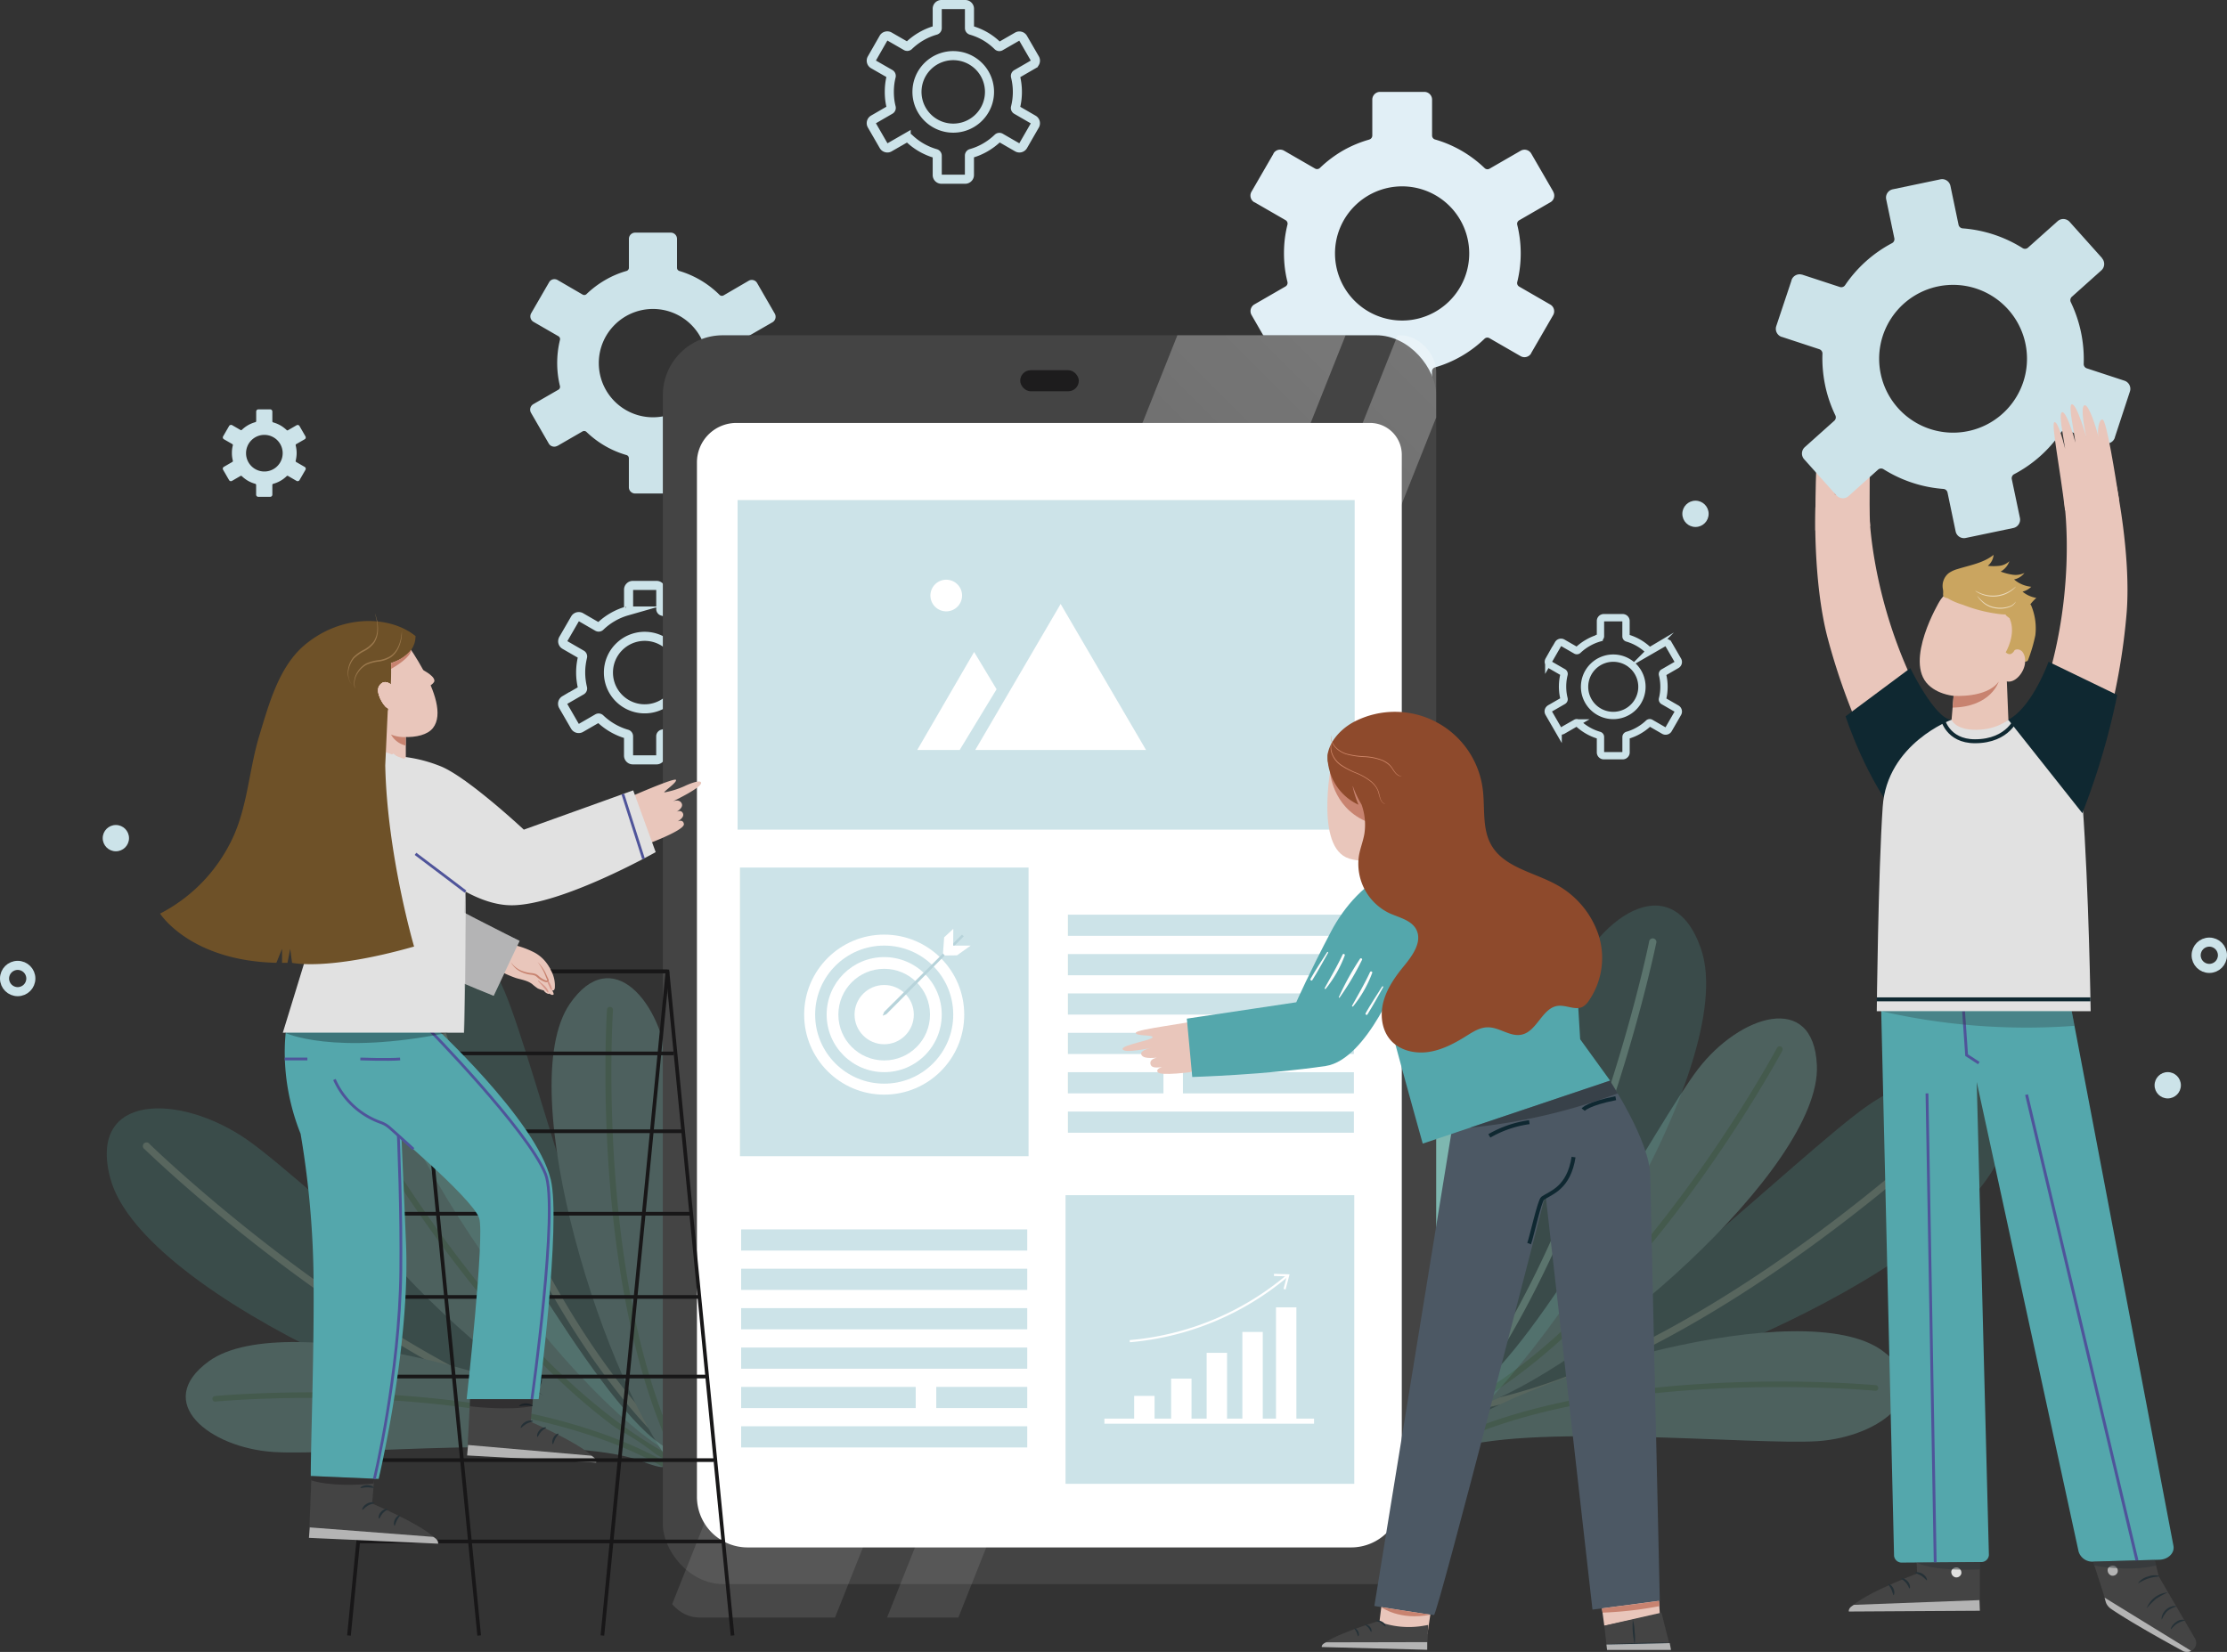<svg xmlns="http://www.w3.org/2000/svg" xmlns:xlink="http://www.w3.org/1999/xlink" viewBox="0 0 607.96 451.09"><rect x="0" y="0" width="607.96" height="451.09" fill="#333333" stroke="none"/><defs><style>.cls-1,.cls-12,.cls-17,.cls-18,.cls-22,.cls-28,.cls-52,.cls-53,.cls-56,.cls-57,.cls-59,.cls-60,.cls-64,.cls-65,.cls-66{fill:none;}.cls-2,.cls-8,.cls-9{opacity:0.34;}.cls-3,.cls-8{fill:#497b76;}.cls-10,.cls-11,.cls-12,.cls-17,.cls-3,.cls-4,.cls-5,.cls-6,.cls-64,.cls-70,.cls-71,.cls-74,.cls-75,.cls-76,.cls-77,.cls-78,.cls-8,.cls-9{fill-rule:evenodd;}.cls-4,.cls-9{fill:#9dc5b0;}.cls-5{fill:#7eb7b0;}.cls-6{fill:#65a27e;}.cls-7{opacity:0.35;}.cls-10{fill:#e1eff6;}.cls-11,.cls-19{fill:#cce3e9;}.cls-12,.cls-18,.cls-64{stroke:#cce3e9;}.cls-12,.cls-17,.cls-18,.cls-22,.cls-28,.cls-52,.cls-53,.cls-56,.cls-57,.cls-59,.cls-60,.cls-64,.cls-66{stroke-miterlimit:10;}.cls-12,.cls-18{stroke-width:2.48px;}.cls-13{fill:#253137;}.cls-14{fill:#444;}.cls-15,.cls-76{opacity:0.6;}.cls-16{fill:#fff;}.cls-17,.cls-57,.cls-66{stroke:#0f2831;}.cls-17,.cls-22,.cls-57{stroke-width:1.08px;}.cls-20{fill:#e9c6b9;}.cls-21{fill:#e9c6bb;}.cls-22{stroke:#dca190;}.cls-23{fill:#d1917c;}.cls-24{clip-path:url(#clip-path);}.cls-25{fill:url(#linear-gradient);}.cls-26{fill:url(#linear-gradient-2);}.cls-27{fill:#1d1c1d;}.cls-28{stroke:#181718;}.cls-29{fill:#e0e0df;}.cls-30{fill:#54a7ac;}.cls-31{fill:#4c5864;}.cls-32{fill:url(#Degradado_sin_nombre_16);}.cls-33{fill:url(#Degradado_sin_nombre_16-2);}.cls-34{fill:url(#Degradado_sin_nombre_16-3);}.cls-35{fill:url(#Degradado_sin_nombre_16-4);}.cls-36{fill:url(#Degradado_sin_nombre_16-5);}.cls-37{fill:url(#Degradado_sin_nombre_16-6);}.cls-38{fill:url(#Degradado_sin_nombre_16-7);}.cls-39{fill:url(#Degradado_sin_nombre_16-8);}.cls-40{fill:url(#Degradado_sin_nombre_16-9);}.cls-41{fill:url(#Degradado_sin_nombre_16-10);}.cls-42{fill:url(#Degradado_sin_nombre_16-11);}.cls-43{fill:url(#Degradado_sin_nombre_16-12);}.cls-44{fill:url(#Degradado_sin_nombre_16-13);}.cls-45{fill:url(#Degradado_sin_nombre_16-14);}.cls-46{fill:url(#Degradado_sin_nombre_16-15);}.cls-47{fill:url(#Degradado_sin_nombre_16-16);}.cls-48{fill:url(#Degradado_sin_nombre_16-17);}.cls-49{fill:url(#Degradado_sin_nombre_16-18);}.cls-50{fill:url(#Degradado_sin_nombre_16-19);}.cls-51{fill:url(#Degradado_sin_nombre_22);}.cls-52,.cls-53{stroke:#fff;}.cls-52{stroke-width:1.39px;}.cls-53{stroke-width:0.59px;}.cls-54{fill:#d6978a;}.cls-55{fill:#e1e1e1;}.cls-56,.cls-59,.cls-60{stroke:#4f549a;}.cls-56{stroke-width:0.75px;}.cls-58,.cls-70{fill:#c88370;}.cls-59{stroke-width:0.8px;}.cls-60{stroke-width:0.77px;}.cls-61{fill:#0f2831;}.cls-62{fill:#6e5128;}.cls-63{fill:#9c794d;}.cls-64{stroke-width:2px;}.cls-65{stroke:#c88370;stroke-linejoin:round;stroke-width:0.73px;}.cls-67{fill:#fcfcfc;}.cls-68{fill:#8e4a2c;}.cls-69{fill:#cf8769;}.cls-71,.cls-73{fill:#caa560;}.cls-72{fill:#ebdabb;}.cls-74,.cls-75{fill:#040006;}.cls-74,.cls-77{opacity:0.3;}.cls-75{opacity:0.2;}.cls-76,.cls-77,.cls-78{fill:#2c3337;}.cls-78{opacity:0.5;}</style><clipPath id="clip-path"><rect class="cls-1" x="180.95" y="91.55" width="211.12" height="350.13" rx="9.83" ry="9.83"/></clipPath><linearGradient id="linear-gradient" x1="130.28" y1="402.26" x2="430.69" y2="101.86" gradientUnits="userSpaceOnUse"><stop offset="0.27" stop-color="#fff" stop-opacity="0.1"/><stop offset="1" stop-color="#fff" stop-opacity="0.3"/></linearGradient><linearGradient id="linear-gradient-2" x1="183.79" y1="395.65" x2="470.97" y2="108.47" xlink:href="#linear-gradient"/><linearGradient id="Degradado_sin_nombre_16" x1="201.36" y1="181.55" x2="369.82" y2="181.55" gradientUnits="userSpaceOnUse"><stop offset="0" stop-color="#dfece6"/><stop offset="0" stop-color="#dae9e5" stop-opacity="0.97"/><stop offset="0" stop-color="#d0e5e4" stop-opacity="0.91"/><stop offset="0" stop-color="#c8e1e3" stop-opacity="0.86"/><stop offset="0" stop-color="#c3dee2" stop-opacity="0.82"/><stop offset="0" stop-color="#c0dce2" stop-opacity="0.81"/><stop offset="0" stop-color="#bfdce2" stop-opacity="0.8"/></linearGradient><linearGradient id="Degradado_sin_nombre_16-2" x1="201.97" y1="276.31" x2="280.79" y2="276.31" xlink:href="#Degradado_sin_nombre_16"/><linearGradient id="Degradado_sin_nombre_16-3" x1="290.89" y1="365.77" x2="369.71" y2="365.77" xlink:href="#Degradado_sin_nombre_16"/><linearGradient id="Degradado_sin_nombre_16-4" x1="291.5" y1="252.66" x2="369.61" y2="252.66" gradientTransform="translate(661.11 505.32) rotate(-180)" xlink:href="#Degradado_sin_nombre_16"/><linearGradient id="Degradado_sin_nombre_16-5" x1="291.5" y1="263.41" x2="369.61" y2="263.41" gradientTransform="translate(661.11 526.83) rotate(-180)" xlink:href="#Degradado_sin_nombre_16"/><linearGradient id="Degradado_sin_nombre_16-6" x1="291.5" y1="274.17" x2="369.61" y2="274.17" gradientTransform="translate(661.11 548.33) rotate(-180)" xlink:href="#Degradado_sin_nombre_16"/><linearGradient id="Degradado_sin_nombre_16-7" x1="291.5" y1="284.92" x2="369.61" y2="284.92" gradientTransform="translate(661.11 569.84) rotate(-180)" xlink:href="#Degradado_sin_nombre_16"/><linearGradient id="Degradado_sin_nombre_16-8" x1="291.5" y1="306.43" x2="369.61" y2="306.43" gradientTransform="translate(661.11 612.85) rotate(-180)" xlink:href="#Degradado_sin_nombre_16"/><linearGradient id="Degradado_sin_nombre_16-9" x1="322.93" y1="295.67" x2="369.61" y2="295.67" gradientTransform="translate(692.54 591.35) rotate(-180)" xlink:href="#Degradado_sin_nombre_16"/><linearGradient id="Degradado_sin_nombre_16-10" x1="291.5" y1="295.67" x2="317.63" y2="295.67" xlink:href="#Degradado_sin_nombre_16"/><linearGradient id="Degradado_sin_nombre_16-11" x1="202.33" y1="338.59" x2="280.43" y2="338.59" gradientTransform="translate(482.76 677.19) rotate(-180)" xlink:href="#Degradado_sin_nombre_16"/><linearGradient id="Degradado_sin_nombre_16-12" x1="202.33" y1="349.35" x2="280.43" y2="349.35" gradientTransform="translate(482.76 698.69) rotate(-180)" xlink:href="#Degradado_sin_nombre_16"/><linearGradient id="Degradado_sin_nombre_16-13" x1="202.33" y1="360.1" x2="280.43" y2="360.1" gradientTransform="translate(482.76 720.2) rotate(-180)" xlink:href="#Degradado_sin_nombre_16"/><linearGradient id="Degradado_sin_nombre_16-14" x1="202.33" y1="370.85" x2="280.43" y2="370.85" gradientTransform="translate(482.76 741.71) rotate(-180)" xlink:href="#Degradado_sin_nombre_16"/><linearGradient id="Degradado_sin_nombre_16-15" x1="202.33" y1="392.36" x2="280.43" y2="392.36" gradientTransform="translate(482.76 784.72) rotate(-180)" xlink:href="#Degradado_sin_nombre_16"/><linearGradient id="Degradado_sin_nombre_16-16" x1="255.61" y1="381.61" x2="280.43" y2="381.61" gradientTransform="translate(536.04 763.21) rotate(-180)" xlink:href="#Degradado_sin_nombre_16"/><linearGradient id="Degradado_sin_nombre_16-17" x1="202.33" y1="381.61" x2="249.98" y2="381.61" xlink:href="#Degradado_sin_nombre_16"/><linearGradient id="Degradado_sin_nombre_16-18" x1="222.53" y1="277.06" x2="260.23" y2="277.06" xlink:href="#Degradado_sin_nombre_16"/><linearGradient id="Degradado_sin_nombre_16-19" x1="228.87" y1="277.06" x2="253.9" y2="277.06" xlink:href="#Degradado_sin_nombre_16"/><linearGradient id="Degradado_sin_nombre_22" x1="240.96" y1="266.28" x2="263.11" y2="266.28" gradientUnits="userSpaceOnUse"><stop offset="0" stop-color="#dfece6"/><stop offset="0" stop-color="#dceae5"/><stop offset="0" stop-color="#cbe0e0"/><stop offset="0" stop-color="#c0d8dd"/><stop offset="0" stop-color="#b9d4db"/><stop offset="0" stop-color="#b7d3da"/></linearGradient></defs><title>Recurso 7</title><g id="Capa_2" data-name="Capa 2"><g id="Capa_13" data-name="Capa 13"><g class="cls-2"><path class="cls-3" d="M100.36,259.81c7-23.36,28.58-9.7,37.33,10.77s27.77,99.84,45.73,120.8c7,8.13,4.74,8.72-1.77,4.66C149.18,375.81,90.67,292,100.36,259.81Z"/><path class="cls-4" d="M187.67,397.66c.2,1.06-.8,1.08-2.66.24-48.8-44-72.41-139.68-72.49-140a1,1,0,0,1,1.91-.48C114.51,257.74,138.44,354.71,187.67,397.66Z"/><path class="cls-5" d="M155.53,274.15c11.51-16.83,25.22-.51,27,18s-3.11,86.54,5.9,107.78c3.49,8.23,1.57,8.14-2.59,3.26C165.11,378.88,139.69,297.31,155.53,274.15Z"/><path class="cls-6" d="M190.25,406c-.12.9-.92.66-2.19-.48C160.32,358.14,165.69,276,165.7,275.71a.82.82,0,0,1,1.64.1C167.33,276.07,161.88,359.36,190.25,406Z"/></g><g class="cls-7"><path class="cls-3" d="M30.14,321.84c-6.36-23.55,19.14-23.33,37.39-10.57s76.31,70.1,102.64,78.42c10.2,3.22,8.63,4.9,1,4.89C132.87,394.56,38.9,354.26,30.14,321.84Z"/><path class="cls-4" d="M177.09,392.77c.73.81-.11,1.35-2.13,1.62C110.27,382.79,39.69,314,39.47,313.8a1,1,0,1,1,1.36-1.41C41.06,312.61,112.6,382.32,177.09,392.77Z"/><path class="cls-5" d="M85.83,304.87c.88-20.36,21.14-13.75,32.45,1s43.07,75.12,61.94,88.4c7.31,5.14,5.63,6.08-.48,4.14C149.28,388.75,84.61,332.91,85.83,304.87Z"/><path class="cls-6" d="M185,398.5c.38.83-.43,1.05-2.11.75-48.59-25.58-87.43-98.19-87.55-98.42a.82.82,0,1,1,1.44-.78C96.86,300.28,136.23,373.88,185,398.5Z"/><path class="cls-5" d="M57,371.73c-15.41,11.2.2,23.57,17.55,24.75s80.76-5.23,100.84,2.62c7.79,3,7.65,1.24,3-2.51C155.05,377.86,78.16,356.31,57,371.73Z"/><path class="cls-6" d="M181.06,400.61c.84-.13.59-.87-.51-2-45-24.65-121.63-17.43-121.87-17.4a.76.76,0,1,0,.14,1.52C59.06,382.69,136.72,375.37,181.06,400.61Z"/></g><path class="cls-8" d="M464.34,259c-8-23-28.95-8.52-36.85,12.29S403.84,372.21,386.75,393.9c-6.62,8.41-4.37,8.91,2,4.59C420.33,376.94,475.34,290.76,464.34,259Z"/><path class="cls-9" d="M382.76,400.34c-.14,1.08.85,1.05,2.68.14,46.95-46,66.61-142.54,66.67-142.85a1,1,0,1,0-1.92-.4C450.12,257.54,430.2,355.41,382.76,400.34Z"/><path class="cls-5" d="M417.48,278.42c-11-17.19-25.19-1.32-27.57,17.13s.35,86.6-9.34,107.54c-3.75,8.12-1.82,8.09,2.49,3.35C404.57,382.79,432.57,302.07,417.48,278.42Z"/><path class="cls-6" d="M374.32,426.1c.09.9.89.69,2.2-.41,29.24-46.48,26.49-128.78,26.48-129a.82.82,0,1,0-1.64.05C401.37,297,404.16,380.38,374.32,426.1Z"/><g class="cls-7"><path class="cls-3" d="M547.11,312.53C553.48,289,528,289.19,509.73,302s-76.32,70.11-102.64,78.42c-10.21,3.22-8.63,4.9-1,4.9C444.39,385.24,538.35,344.94,547.11,312.53Z"/><path class="cls-4" d="M400.16,383.45c-.72.81.11,1.35,2.14,1.62,64.68-11.6,135.26-80.36,135.49-80.58a1,1,0,0,0-1.37-1.42C536.2,303.29,464.65,373,400.16,383.45Z"/><path class="cls-5" d="M496,290.93c-.88-20.37-21.14-13.75-32.44,1s-43.08,75.13-61.94,88.4c-7.32,5.15-5.64,6.09.47,4.14C432.6,374.8,497.26,319,496,290.93Z"/><path class="cls-6" d="M396.92,384.56c-.38.82.43,1,2.11.74,48.59-25.58,87.43-98.19,87.55-98.42a.82.82,0,0,0-1.44-.78C485,286.33,445.65,359.93,396.92,384.56Z"/><path class="cls-5" d="M513.8,368.78c15.41,11.2-.2,23.56-17.55,24.75s-80.76-5.23-100.84,2.62c-7.79,3-7.65,1.24-3-2.51C415.7,374.91,492.59,353.36,513.8,368.78Z"/><path class="cls-6" d="M389.69,397.66c-.84-.13-.6-.87.5-2,45-24.65,121.63-17.43,121.88-17.41a.79.79,0,0,1,.7.84.77.77,0,0,1-.84.69C511.69,379.74,434,372.42,389.69,397.66Z"/></g><path class="cls-10" d="M369.81,56.26a18.32,18.32,0,1,1-5.36,12.95,18.26,18.26,0,0,1,5.36-12.95Zm4-18.15a32.18,32.18,0,0,0-7.18,3,32.85,32.85,0,0,0-6.3,4.75,1.12,1.12,0,0,1-1.34.16l-8.51-4.91,0,0a2.16,2.16,0,0,0-1.55-.18,2.11,2.11,0,0,0-1.29,1l0,.06-6,10.37a2.1,2.1,0,0,0-.2,1.6,2.07,2.07,0,0,0,1,1.28l.06,0,8.44,4.87a1.11,1.11,0,0,1,.53,1.24h0a32.63,32.63,0,0,0-.72,3.87,33.95,33.95,0,0,0,0,7.89,32.63,32.63,0,0,0,.72,3.87,1.14,1.14,0,0,1-.6,1.28l-8.44,4.87h0a2.13,2.13,0,0,0-.77,2.88l6,10.43h0a2.11,2.11,0,0,0,1.29,1,2.08,2.08,0,0,0,1.59-.21l.07,0L359,92.34a1.13,1.13,0,0,1,1.33.16,32.85,32.85,0,0,0,6.3,4.75,32,32,0,0,0,7.23,3.07,1.12,1.12,0,0,1,.81,1.08v9.82a2.12,2.12,0,0,0,2.11,2.1h12.05a2.06,2.06,0,0,0,1.48-.62,2.09,2.09,0,0,0,.62-1.48V101.4a1.12,1.12,0,0,1,.87-1.09,32.4,32.4,0,0,0,13.47-7.81,1.12,1.12,0,0,1,1.4-.12l8.45,4.87a2.11,2.11,0,0,0,2.88-.77l0-.06,6-10.37h0a2.11,2.11,0,0,0-.77-2.88l-8.5-4.91a1.12,1.12,0,0,1-.53-1.24h0a32.61,32.61,0,0,0,.71-3.87,32.54,32.54,0,0,0,0-7.89,32.61,32.61,0,0,0-.71-3.87,1.11,1.11,0,0,1,.59-1.27l8.44-4.88a2.06,2.06,0,0,0,1-1.28,2.1,2.1,0,0,0-.21-1.6l0-.06-6-10.37h0a2.11,2.11,0,0,0-2.88-.77h0l-8.51,4.91a1.12,1.12,0,0,1-1.36-.19,33,33,0,0,0-6.28-4.72,32.35,32.35,0,0,0-7.22-3.07,1.12,1.12,0,0,1-.82-1.08V27.2a2.12,2.12,0,0,0-2.1-2.11H376.74a2.12,2.12,0,0,0-2.11,2.11V37A1.14,1.14,0,0,1,373.77,38.11Z"/><path class="cls-11" d="M167.8,88.7a14.79,14.79,0,1,1-4.33,10.46A14.72,14.72,0,0,1,167.8,88.7ZM171,74a25.44,25.44,0,0,0-5.79,2.47,26.51,26.51,0,0,0-5.09,3.83.89.89,0,0,1-1.08.13l-6.88-4,0,0a1.74,1.74,0,0,0-1.26-.14,1.65,1.65,0,0,0-1,.79l0,0L145,85.55a1.73,1.73,0,0,0,.63,2.33l0,0,6.81,3.93a.91.91,0,0,1,.43,1h0a26.59,26.59,0,0,0-.57,3.13,26.79,26.79,0,0,0,0,6.37,26.59,26.59,0,0,0,.57,3.13.9.9,0,0,1-.48,1l-6.81,3.93h0a1.73,1.73,0,0,0-.63,2.33l4.87,8.43h0a1.72,1.72,0,0,0,2.32.62l.06,0,6.82-3.94a.92.92,0,0,1,1.08.13,26.56,26.56,0,0,0,5.09,3.84,26.23,26.23,0,0,0,5.83,2.48.9.9,0,0,1,.66.87v7.93a1.71,1.71,0,0,0,1.7,1.7h9.73a1.68,1.68,0,0,0,1.2-.5,1.7,1.7,0,0,0,.5-1.2v-7.93a.92.92,0,0,1,.7-.89,26.14,26.14,0,0,0,5.8-2.46A26.49,26.49,0,0,0,196.4,118a.91.91,0,0,1,1.13-.1l6.83,3.94a1.72,1.72,0,0,0,2.32-.62l0,0,4.84-8.38h0a1.68,1.68,0,0,0,.16-1.29,1.72,1.72,0,0,0-.78-1l-6.87-4a.91.91,0,0,1-.43-1h0a26.6,26.6,0,0,0,.58-3.13,26.79,26.79,0,0,0,0-6.37,26.6,26.6,0,0,0-.58-3.13.92.92,0,0,1,.48-1l6.82-3.93a1.74,1.74,0,0,0,.62-2.33l0,0-4.83-8.37h0a1.65,1.65,0,0,0-1-.79,1.68,1.68,0,0,0-1.29.16h0l-6.87,4a.92.92,0,0,1-1.11-.15A26.07,26.07,0,0,0,185.48,74a.92.92,0,0,1-.66-.88V65.23a1.71,1.71,0,0,0-.5-1.21,1.73,1.73,0,0,0-1.2-.5h-9.73a1.75,1.75,0,0,0-1.2.5,1.71,1.71,0,0,0-.5,1.21v7.92A.92.92,0,0,1,171,74Z"/><path class="cls-12" d="M169,176.66a9.9,9.9,0,1,1-2.9,7,9.86,9.86,0,0,1,2.9-7Zm2.14-9.81a17.16,17.16,0,0,0-3.88,1.65,17.53,17.53,0,0,0-3.41,2.57.61.61,0,0,1-.72.09l-4.6-2.66,0,0a1.17,1.17,0,0,0-.84-.09,1.13,1.13,0,0,0-.69.53l0,0-3.24,5.6a1.21,1.21,0,0,0-.11.87,1.14,1.14,0,0,0,.53.69l0,0,4.57,2.64a.59.59,0,0,1,.28.67h0a20.27,20.27,0,0,0-.38,2.09,16.69,16.69,0,0,0-.13,2.13,16.47,16.47,0,0,0,.13,2.13,20,20,0,0,0,.38,2.1.61.61,0,0,1-.32.69l-4.56,2.63h0a1.17,1.17,0,0,0-.53.69,1.2,1.2,0,0,0,.11.87l3.26,5.64h0a1.16,1.16,0,0,0,1.56.41h0l4.57-2.64a.6.6,0,0,1,.72.09,17.64,17.64,0,0,0,7.31,4.22.61.61,0,0,1,.44.59v5.3a1.16,1.16,0,0,0,1.14,1.14h6.51a1.14,1.14,0,0,0,1.14-1.14v-5.3a.62.62,0,0,1,.47-.6,17.1,17.1,0,0,0,3.88-1.65,17.41,17.41,0,0,0,3.4-2.56.61.61,0,0,1,.76-.07l4.57,2.63a1.15,1.15,0,0,0,1.55-.41l0,0,3.24-5.6h0a1.11,1.11,0,0,0,.11-.87,1.17,1.17,0,0,0-.53-.69l-4.59-2.65a.62.62,0,0,1-.29-.67h0a15.88,15.88,0,0,0,.38-2.1,16.47,16.47,0,0,0,.13-2.13,16.69,16.69,0,0,0-.13-2.13,16,16,0,0,0-.38-2.09.61.61,0,0,1,.32-.69l4.56-2.64a1.14,1.14,0,0,0,.53-.69,1.09,1.09,0,0,0-.11-.86l0,0-3.23-5.6h0a1.11,1.11,0,0,0-.69-.53,1.09,1.09,0,0,0-.86.11h0l-4.6,2.66a.61.61,0,0,1-.74-.11,17.6,17.6,0,0,0-3.39-2.55,17.82,17.82,0,0,0-3.91-1.66.61.61,0,0,1-.44-.58V161a1.14,1.14,0,0,0-1.14-1.14h-6.51a1.11,1.11,0,0,0-.8.34,1.13,1.13,0,0,0-.34.8v5.31A.6.6,0,0,1,171.09,166.85Z"/><path class="cls-13" d="M102.29,402.58a3.4,3.4,0,0,1-1.76-.09,8.46,8.46,0,0,1-1.83-.65,9.54,9.54,0,0,1-1-.59,2.33,2.33,0,0,1-.51-.43.76.76,0,0,1,0-.92.93.93,0,0,1,.78-.36,2,2,0,0,1,.65.12,6.56,6.56,0,0,1,1.08.42,6.15,6.15,0,0,1,1.58,1.15c.79.79,1,1.45,1,1.48s-.46-.51-1.26-1.17a6.81,6.81,0,0,0-2.54-1.32c-.36-.11-.68-.13-.79,0s0,.09,0,.2a1.82,1.82,0,0,0,.38.32,10.55,10.55,0,0,0,.91.58,9.62,9.62,0,0,0,1.68.73A10.88,10.88,0,0,1,102.29,402.58Z"/><path class="cls-14" d="M146.54,370.13l-1.66,18.11s17.86,7.76,17.88,11.14l-35.23-1.95L129,369.11Z"/><g class="cls-15"><path class="cls-16" d="M127.53,397.43l.25-2.85,33.68,2.93s1.53.77,1.3,1.87Z"/></g><path class="cls-13" d="M145.47,388.09c0,.17-.88.2-1.76.71s-1.37,1.2-1.52,1.12.15-1.05,1.23-1.65S145.51,387.93,145.47,388.09Z"/><path class="cls-13" d="M149.08,389.82c0,.17-.73.42-1.36,1.12s-.84,1.45-1,1.44-.22-1,.57-1.85S149.08,389.66,149.08,389.82Z"/><path class="cls-13" d="M150.93,394.36c-.16,0-.35-.85.14-1.76s1.32-1.25,1.39-1.1-.46.62-.86,1.38S151.1,394.35,150.93,394.36Z"/><path class="cls-13" d="M145.39,383.92c-.09.15-.86-.13-1.84-.12s-1.75.28-1.83.13.68-.73,1.83-.73S145.48,383.79,145.39,383.92Z"/><path class="cls-13" d="M145.65,380.26a3.3,3.3,0,0,1-1.76-.11,7.44,7.44,0,0,1-1.82-.67,8,8,0,0,1-1-.59,2.18,2.18,0,0,1-.51-.44.76.76,0,0,1,0-.92,1,1,0,0,1,.78-.35,2.35,2.35,0,0,1,.65.12,6.58,6.58,0,0,1,1.08.44,6.1,6.1,0,0,1,1.57,1.16c.77.8,1,1.46,1,1.49s-.45-.51-1.25-1.18a7,7,0,0,0-1.52-1,6.25,6.25,0,0,0-1-.37c-.37-.12-.69-.14-.79,0s0,.09,0,.2a1.77,1.77,0,0,0,.37.32,9.35,9.35,0,0,0,.91.59,9.7,9.7,0,0,0,1.66.75A11.52,11.52,0,0,1,145.65,380.26Z"/><path class="cls-13" d="M145.41,380.49a2.8,2.8,0,0,1-.37-1.73,5.71,5.71,0,0,1,.35-1.91,6,6,0,0,1,.51-1.05,1.44,1.44,0,0,1,1.17-.83.83.83,0,0,1,.71.53,2.21,2.21,0,0,1,.15.66,3.88,3.88,0,0,1-.07,1.19,4.05,4.05,0,0,1-.85,1.78c-.74.87-1.47,1-1.48,1s.57-.39,1.14-1.23a4.1,4.1,0,0,0,.65-1.63,3.47,3.47,0,0,0,0-1c0-.38-.15-.69-.3-.66s-.48.25-.64.54a6.15,6.15,0,0,0-.93,2.68C145.36,379.82,145.51,380.47,145.41,380.49Z"/><path class="cls-17" d="M409,310.17l9.25-2.88Z"/><circle class="cls-18" cx="4.83" cy="267.2" r="3.59"/><circle class="cls-18" cx="603.13" cy="260.85" r="3.59"/><circle class="cls-19" cx="462.86" cy="140.31" r="3.59"/><circle class="cls-19" cx="31.63" cy="228.87" r="3.59"/><circle class="cls-19" cx="591.78" cy="296.35" r="3.59"/><path class="cls-20" d="M533.64,186.26l-.87,10.27s-.56,1.58,4.43,3.37c6.06,2.17,11.08-3.37,11.08-3.37l-.42-10.46"/><path class="cls-20" d="M529.45,164.27s-9.73,16.25-3,22.75c6.12,5.9,19.59,2.2,20.82.14s8.89-20.23,4.7-22.72C544.54,160,533.61,157.27,529.45,164.27Z"/><path class="cls-21" d="M510.55,143.67c-.45-5.86.34-22.47-.68-22.91s-1.46,5.19-2.23,4.67-.72-9.21-1.86-9.37c-1.55-.22-1.14,8.69-1.14,8.69s-.94-9.74-2.34-9.54c-1,.14-.62,7.6-.84,10.48-.16-3.15-1.08-9-2.11-8.82s-.81,6-.91,9.94c-.17-2.44-.66-7.78-1.62-7.66s-1.24,14-1.26,25.67"/><path class="cls-21" d="M509.07,202.41a176.34,176.34,0,0,1-10.23-28.56c-3.94-15.38-3.25-35.37-3.25-35.37L510.38,141s.68,27.9,17.52,55.61"/><path class="cls-22" d="M498.64,127.47c1.22,1.86,2.84,4,2.76,7.66"/><path class="cls-22" d="M507.51,126.77c-1.42,1.27-3,4.69-2.22,6.44"/><path class="cls-23" d="M572.91,119.43c0-.06.09.11.12.17l.14.26.23.53a11,11,0,0,1,.4,1.09,10.65,10.65,0,0,1,.29,1.11,8.77,8.77,0,0,1,.19,1.16,5.23,5.23,0,0,1-.58-1,10.06,10.06,0,0,1-.42-1.08c-.1-.37-.21-.74-.28-1.13l-.09-.57,0-.3v-.15S572.89,119.31,572.91,119.43Z"/><rect class="cls-14" x="180.95" y="91.55" width="211.12" height="341.01" rx="16.38" ry="16.38"/><path class="cls-16" d="M201,115.49h173a8.68,8.68,0,0,1,8.68,8.68V408.72a13.83,13.83,0,0,1-13.83,13.83H204.09a13.83,13.83,0,0,1-13.83-13.83V126.27A10.78,10.78,0,0,1,201,115.49Z"/><g class="cls-24"><polygon class="cls-25" points="336.52 53.61 178.53 450.51 224.45 450.51 382.44 53.61 336.52 53.61"/><polygon class="cls-26" points="396.64 53.61 238.65 450.51 258.12 450.51 416.11 53.61 396.64 53.61"/></g><rect class="cls-27" x="278.51" y="101.09" width="16" height="5.75" rx="2.87" ry="2.87"/><path class="cls-11" d="M516.3,86.91a20.18,20.18,0,1,1-2.87,15.19,20.13,20.13,0,0,1,2.87-15.19Zm.17-20.49a35.5,35.5,0,0,0-12.78,11.47,1.25,1.25,0,0,1-1.41.48L492,75l-.06,0a2.33,2.33,0,0,0-2.87,1.51l0,.07L484.9,89.08A2.34,2.34,0,0,0,486.39,92l.07,0,10.21,3.36a1.24,1.24,0,0,1,.85,1.22h0a35.19,35.19,0,0,0,.11,4.34,36.42,36.42,0,0,0,.63,4.31,35,35,0,0,0,1.15,4.2,35.6,35.6,0,0,0,1.64,4,1.26,1.26,0,0,1-.35,1.51l-8,7.16h0a2.3,2.3,0,0,0-.77,1.61,2.34,2.34,0,0,0,.58,1.68l8.85,9.9h0a2.29,2.29,0,0,0,1.6.76,2.25,2.25,0,0,0,1.68-.58l.06-.05,8-7.17a1.24,1.24,0,0,1,1.48-.13,35.82,35.82,0,0,0,7.87,3.7,35.42,35.42,0,0,0,8.49,1.69,1.25,1.25,0,0,1,1.13,1l2.21,10.59a2.32,2.32,0,0,0,2.75,1.8l13-2.72a2.29,2.29,0,0,0,1.46-1,2.31,2.31,0,0,0,.34-1.75l-2.22-10.59a1.25,1.25,0,0,1,.69-1.38A35.35,35.35,0,0,0,562.7,118a1.24,1.24,0,0,1,1.48-.45L574.41,121a2.35,2.35,0,0,0,1.77-.14,2.33,2.33,0,0,0,1.16-1.35l0-.07,4.12-12.55h0a2.31,2.31,0,0,0-.14-1.77,2.34,2.34,0,0,0-1.34-1.16l-10.29-3.38a1.24,1.24,0,0,1-.85-1.22h0a35.14,35.14,0,0,0-.11-4.34,36.42,36.42,0,0,0-.63-4.31,36.23,36.23,0,0,0-2.79-8.22,1.25,1.25,0,0,1,.36-1.51l8-7.16a2.33,2.33,0,0,0,.76-1.61,2.37,2.37,0,0,0-.58-1.68l0-.06L565,60.58h0a2.36,2.36,0,0,0-1.6-.77,2.3,2.3,0,0,0-1.68.59h0l-8.08,7.22a1.22,1.22,0,0,1-1.51.11,35.81,35.81,0,0,0-16.33-5.37,1.25,1.25,0,0,1-1.13-1l-2.21-10.59a2.32,2.32,0,0,0-1-1.47,2.28,2.28,0,0,0-1.74-.33l-13,2.72a2.32,2.32,0,0,0-1.8,2.74l2.22,10.6A1.23,1.23,0,0,1,516.47,66.42Z"/><path class="cls-21" d="M578.5,136.49c-1-6.46-3.4-21.66-4.49-21.91s-1.54,3.37-1.1,4.85c-.69-2.76-2.6-8.81-3.75-8.77-1.57.06.4,8.76.4,8.76s-2.63-9.42-4-9c-1,.31.73,7.59,1,10.46-.71-3.07-2.64-8.66-3.63-8.32s.26,6.1.85,10c-.6-2.38-2-7.55-2.94-7.27s1.48,12.2,2.91,24.1"/><path class="cls-21" d="M575.44,197.17a175.5,175.5,0,0,0,5.13-29.9c1.22-15.83-2.93-35.4-2.93-35.4l-14.14,5s4.18,27.6-7.61,57.81"/><line class="cls-28" x1="130.81" y1="446.61" x2="113.04" y2="265.26"/><polyline class="cls-28" points="199.98 446.61 182.22 265.26 113.04 265.26"/><line class="cls-28" x1="164.45" y1="446.61" x2="182.22" y2="265.26"/><polyline class="cls-28" points="95.27 446.61 113.04 265.26 182.22 265.26"/><line class="cls-28" x1="197.14" y1="420.92" x2="97.79" y2="420.92"/><line class="cls-28" x1="194.83" y1="398.71" x2="99.97" y2="398.71"/><line class="cls-28" x1="193.05" y1="375.89" x2="102.2" y2="375.89"/><line class="cls-28" x1="190.84" y1="354.15" x2="104.33" y2="354.15"/><line class="cls-28" x1="188.7" y1="331.43" x2="106.46" y2="331.43"/><line class="cls-28" x1="186.49" y1="308.91" x2="108.69" y2="308.91"/><line class="cls-28" x1="183.91" y1="287.65" x2="110.85" y2="287.65"/><path class="cls-14" d="M522.6,411.24l.77,18.42s-18.46,7-18.65,10.39l35.77-.21,0-28.75Z"/><path class="cls-29" d="M534.43,428.05a1.47,1.47,0,0,1,1,1.66,1.4,1.4,0,0,1-1.64,1,1.52,1.52,0,0,1-1.07-1.76,1.46,1.46,0,0,1,1.82-.88"/><g class="cls-15"><path class="cls-16" d="M540.49,439.84l-.12-2.9-34.25,1.29s-1.59.7-1.4,1.82Z"/></g><path class="cls-13" d="M522.79,429.48c0,.18.88.25,1.75.81s1.32,1.29,1.48,1.22-.1-1.08-1.16-1.74S522.75,429.32,522.79,429.48Z"/><path class="cls-13" d="M519.05,431.06c0,.17.72.46,1.32,1.19s.77,1.52.94,1.51.28-1-.48-1.9S519.05,430.89,519.05,431.06Z"/><path class="cls-13" d="M516.94,435.56c.16,0,.4-.84-.05-1.79s-1.28-1.33-1.35-1.19.44.66.8,1.45S516.77,435.54,516.94,435.56Z"/><path class="cls-13" d="M523.08,425.27c.08.15.88-.09,1.86,0s1.76.37,1.85.22-.65-.77-1.81-.83S523,425.13,523.08,425.27Z"/><path class="cls-13" d="M523,421.55a3.45,3.45,0,0,0,1.79,0,8.27,8.27,0,0,0,2.89-1.14,2.21,2.21,0,0,0,.54-.43.77.77,0,0,0,.08-.93,1,1,0,0,0-.77-.39,2.59,2.59,0,0,0-.67.09,6.89,6.89,0,0,0-1.11.39,6.15,6.15,0,0,0-1.65,1.1c-.82.77-1.1,1.43-1,1.46s.48-.49,1.32-1.13a6.93,6.93,0,0,1,1.59-.91,7.31,7.31,0,0,1,1-.33c.37-.1.7-.1.79.07s.05.09,0,.2a2.06,2.06,0,0,1-.4.31,9,9,0,0,1-.94.54,9.74,9.74,0,0,1-1.73.68A10.76,10.76,0,0,0,523,421.55Z"/><path class="cls-13" d="M523.22,421.79c.07,0,.41-.6.47-1.73a6,6,0,0,0-.26-2A5.56,5.56,0,0,0,523,417a1.46,1.46,0,0,0-1.15-.9.83.83,0,0,0-.74.5,2.34,2.34,0,0,0-.18.66,3.78,3.78,0,0,0,0,1.21,4,4,0,0,0,.78,1.84c.7.93,1.43,1.13,1.45,1.07s-.56-.42-1.1-1.31a4.16,4.16,0,0,1-.57-1.68,3.57,3.57,0,0,1,0-1c.06-.38.2-.69.34-.65s.48.28.63.58a6,6,0,0,1,.45,1,6.39,6.39,0,0,1,.36,1.78C523.31,421.11,523.13,421.77,523.22,421.79Z"/><path class="cls-14" d="M583.54,407.43l5.81,23.05,9.86,16.91a2.43,2.43,0,0,1-1,3.41h0a2.44,2.44,0,0,1-2.23,0c-4.42-2.39-20.65-11.25-21-13-.39-2-7.75-23.92-7.75-23.92Z"/><g class="cls-15"><path class="cls-16" d="M598.18,450.8l-23.64-14.54.27,1a3.66,3.66,0,0,0,1.47,2.06c1.93,1.31,7.33,4.8,19.61,11.5a2.41,2.41,0,0,0,2.29,0Z"/></g><g class="cls-15"><path class="cls-16" d="M577.2,427.57a1.48,1.48,0,0,1,.9,1.75,1.43,1.43,0,0,1-1.73.91,1.56,1.56,0,0,1-.94-1.86,1.47,1.47,0,0,1,1.9-.75"/></g><path class="cls-13" d="M590.18,442.24a7.28,7.28,0,0,1,1.51-2.34,7.38,7.38,0,0,1,2.5-1.23c0-.06-.33-.16-.89-.09a3.81,3.81,0,0,0-1.95.93,3.75,3.75,0,0,0-1.15,1.83C590.06,441.89,590.12,442.24,590.18,442.24Z"/><path class="cls-13" d="M592.66,444.86c.13.07.66-.88,1.76-1.55s2.16-.75,2.15-.91a2.73,2.73,0,0,0-2.43.47C592.9,443.64,592.52,444.83,592.66,444.86Z"/><path class="cls-13" d="M586.05,439.15a23.64,23.64,0,0,1,2.55-2.57,25,25,0,0,1,3.18-1.74,6.68,6.68,0,0,0-5.73,4.31Z"/><path class="cls-13" d="M583.7,432.28c.1.13,1.22-.75,2.85-1.27s3.05-.48,3.06-.63a4.71,4.71,0,0,0-3.22.13A4.78,4.78,0,0,0,583.7,432.28Z"/><path class="cls-13" d="M581.82,425.56a11.88,11.88,0,0,1,2.93-1.4,11.57,11.57,0,0,1,3.25-.08c0-.06-.3-.28-.91-.44a5.21,5.21,0,0,0-2.46,0,5.4,5.4,0,0,0-2.19,1.1C582,425.17,581.77,425.52,581.82,425.56Z"/><path class="cls-13" d="M584.36,422.89a2,2,0,0,0-.21-.88,6.17,6.17,0,0,0-1.32-2.08,2.76,2.76,0,0,0-1.49-1,1,1,0,0,0-1,.51,1.53,1.53,0,0,0-.07,1.13,3.44,3.44,0,0,0,3.75,2.27,4,4,0,0,0,3.23-3.06,1.38,1.38,0,0,0-.25-1.13,1,1,0,0,0-1.1-.22,3.43,3.43,0,0,0-1.29,1.2,7.07,7.07,0,0,0-1.08,2.21,2.15,2.15,0,0,0-.13.89,11.44,11.44,0,0,1,1.5-2.88,3.3,3.3,0,0,1,1.15-1,.52.52,0,0,1,.61.12,1,1,0,0,1,.11.75,3.56,3.56,0,0,1-2.82,2.62,3,3,0,0,1-3.22-1.88,1.12,1.12,0,0,1,0-.79.53.53,0,0,1,.55-.29,2.5,2.5,0,0,1,1.28.79A9.46,9.46,0,0,1,584.36,422.89Z"/><path class="cls-30" d="M513.53,274.76l3.54,150.12a2.1,2.1,0,0,0,2.27,1.81l21.38-.15a2.08,2.08,0,0,0,2.24-1.88l-3.32-129.21L567.45,423.7a3.92,3.92,0,0,0,4.11,2.72l17.94-.51c2.41-.06,4.22-1.85,3.84-3.8l-28.16-148Z"/><polygon class="cls-21" points="448.16 358.31 453.12 440.68 437.97 443.96 426.62 360.04 448.16 358.31"/><polygon class="cls-14" points="453.57 440.36 456.15 450.54 438.72 450.54 437.97 443.91 453.57 440.36"/><path class="cls-13" d="M438.36,449.06a14.15,14.15,0,0,0,2.54.13c1.57,0,3.74,0,6.13-.1l6.11-.24a15.36,15.36,0,0,0,2.54-.18,13.71,13.71,0,0,0-2.54-.12c-1.57,0-3.74,0-6.13.1l-6.11.23A16.87,16.87,0,0,0,438.36,449.06Z"/><path class="cls-13" d="M445.75,442.34a22.13,22.13,0,0,0,.49,6.56,11.58,11.58,0,0,0,0-3.29A11.75,11.75,0,0,0,445.75,442.34Z"/><g class="cls-15"><polyline class="cls-16" points="456.15 450.54 438.72 450.54 438.55 449.06 455.83 448.67 456.15 450.36"/></g><polygon class="cls-21" points="393.36 421.41 389.68 446.26 376.27 445.42 379.09 422.64 393.36 421.41"/><path class="cls-14" d="M376.13,442.72h0s-15.06,4.57-15.31,7l28.8.75.26-6.75-1.06.19A23.64,23.64,0,0,1,376.13,442.72Z"/><g class="cls-15"><path class="cls-16" d="M389.62,450.5v-2.09l-27.61.06s-1.3.47-1.18,1.28Z"/></g><path class="cls-13" d="M375.67,442.58c0,.13.7.2,1.38.63s1,1,1.16.91,0-.78-.88-1.28S375.64,442.46,375.67,442.58Z"/><path class="cls-13" d="M372.61,443.62c0,.12.57.35,1,.9s.58,1.11.72,1.11.25-.71-.33-1.38S372.62,443.5,372.61,443.62Z"/><path class="cls-13" d="M370.79,446.82c.13,0,.34-.59,0-1.29s-1-1-1.05-.89.33.48.6,1.06S370.65,446.8,370.79,446.82Z"/><path class="cls-31" d="M439.09,294.5s11.41,17.08,11.41,26.61l2.62,116-18.38,2.42-12.82-113.4S392.47,441,391.47,441s-16.28-2.46-16.28-2.46l23.18-142.41Z"/><path class="cls-14" d="M103.08,392.44l-1.48,18.12s17.93,7.58,18,11l-35.25-1.59,1.14-28.34Z"/><g class="cls-15"><path class="cls-16" d="M84.34,419.93l.23-2.85,33.71,2.59s1.54.75,1.31,1.85Z"/></g><path class="cls-13" d="M102.18,410.41c0,.17-.87.21-1.75.72s-1.35,1.22-1.51,1.15.15-1.06,1.22-1.67S102.23,410.25,102.18,410.41Z"/><path class="cls-13" d="M105.81,412.1c0,.17-.73.43-1.34,1.13s-.82,1.47-1,1.45-.24-1,.54-1.85S105.82,411.94,105.81,412.1Z"/><path class="cls-13" d="M107.71,416.62c-.16,0-.36-.84.13-1.76s1.3-1.26,1.37-1.12-.45.63-.84,1.4S107.88,416.61,107.71,416.62Z"/><path class="cls-13" d="M102.06,406.24c-.08.15-.86-.12-1.83-.1s-1.75.3-1.83.15.67-.74,1.82-.75S102.15,406.11,102.06,406.24Z"/><rect class="cls-32" x="201.36" y="136.55" width="168.46" height="90"/><rect class="cls-33" x="201.97" y="236.9" width="78.82" height="78.82"/><rect class="cls-34" x="290.89" y="326.36" width="78.82" height="78.82"/><polygon class="cls-16" points="289.55 164.92 312.86 204.79 266.24 204.79 289.55 164.92"/><polygon class="cls-16" points="265.93 178.03 272.06 188.21 261.99 204.79 250.4 204.79 265.93 178.03"/><path class="cls-16" d="M254,162.62a4.32,4.32,0,1,0,4.31-4.32A4.32,4.32,0,0,0,254,162.62Z"/><rect class="cls-35" x="291.5" y="249.77" width="78.1" height="5.78" transform="translate(661.11 505.32) rotate(180)"/><rect class="cls-36" x="291.5" y="260.52" width="78.1" height="5.78" transform="translate(661.11 526.83) rotate(180)"/><rect class="cls-37" x="291.5" y="271.28" width="78.1" height="5.78" transform="translate(661.11 548.33) rotate(180)"/><rect class="cls-38" x="291.5" y="282.03" width="78.1" height="5.78" transform="translate(661.11 569.84) rotate(180)"/><rect class="cls-39" x="291.5" y="303.54" width="78.1" height="5.78" transform="translate(661.11 612.85) rotate(180)"/><rect class="cls-40" x="322.93" y="292.78" width="46.68" height="5.78" transform="translate(692.54 591.35) rotate(180)"/><rect class="cls-41" x="291.5" y="292.78" width="26.12" height="5.78"/><rect class="cls-42" x="202.33" y="335.7" width="78.1" height="5.78" transform="translate(482.76 677.19) rotate(180)"/><rect class="cls-43" x="202.33" y="346.46" width="78.1" height="5.78" transform="translate(482.76 698.69) rotate(180)"/><rect class="cls-44" x="202.33" y="357.21" width="78.1" height="5.78" transform="translate(482.76 720.2) rotate(180)"/><rect class="cls-45" x="202.33" y="367.96" width="78.1" height="5.78" transform="translate(482.76 741.71) rotate(180)"/><rect class="cls-46" x="202.33" y="389.47" width="78.1" height="5.78" transform="translate(482.76 784.72) rotate(180)"/><rect class="cls-47" x="255.61" y="378.72" width="24.83" height="5.78" transform="translate(536.04 763.21) rotate(180)"/><rect class="cls-48" x="202.33" y="378.72" width="47.65" height="5.78"/><circle class="cls-16" cx="241.38" cy="277.06" r="21.85"/><circle class="cls-49" cx="241.38" cy="277.06" r="18.85"/><circle class="cls-16" cx="241.38" cy="277.06" r="15.71"/><circle class="cls-50" cx="241.38" cy="277.06" r="12.51"/><circle class="cls-16" cx="241.38" cy="277.06" r="8.09"/><polygon class="cls-51" points="263.11 255.68 241.97 276.94 240.96 277.36 241.38 276.31 262.61 255.21 263.11 255.68"/><polyline class="cls-16" points="257.43 260.36 257.75 255.95 260.25 253.62 260.21 258.21 265 258.21 261.26 260.87 257.9 260.91"/><line class="cls-52" x1="358.73" y1="388.07" x2="301.49" y2="388.07"/><rect class="cls-16" x="309.62" y="381.17" width="5.57" height="6.41"/><rect class="cls-16" x="319.71" y="376.46" width="5.57" height="11.12"/><rect class="cls-16" x="329.41" y="369.41" width="5.57" height="18.18"/><rect class="cls-16" x="339.16" y="363.71" width="5.57" height="23.87"/><rect class="cls-16" x="348.34" y="356.99" width="5.57" height="30.59"/><path class="cls-53" d="M351.37,348.43a76.89,76.89,0,0,1-42.95,17.8"/><polyline class="cls-53" points="347.79 348.13 351.67 348.25 350.68 352.03"/><path class="cls-21" d="M132.81,262.87l.71.45a29.66,29.66,0,0,0,7.35,3.75c1.54.46,3.21.69,4.46,1.69a14,14,0,0,0,1.5,1.16c.15.08,1.63.63,1.57.48a2.12,2.12,0,0,0,1.32,1,.45.45,0,0,0,.2,0,.13.13,0,0,0,.1-.15c.19.38.86.54,1.07.34s-.32-1.14-.32-1.14.36,0,.47-.1a1.21,1.21,0,0,0,.23-.72,8.57,8.57,0,0,0-2.53-6.59"/><path class="cls-54" d="M149.43,267.85a3.26,3.26,0,0,0,.39,1.2,12,12,0,0,0,.57,1.2.17.17,0,0,0,.31-.13,5.18,5.18,0,0,0-.46-1.34,2.28,2.28,0,0,0-.69-1c-.05,0-.12,0-.12.07Z"/><path class="cls-54" d="M146.92,267.93a36,36,0,0,1,2.56,3c.08.11.29.05.24-.1-.38-1.32-1.69-2.12-2.63-3-.11-.11-.27.06-.17.17Z"/><path class="cls-21" d="M129,264.8q10.65,0,21.29-.05a10.87,10.87,0,0,0-1.85-2.7,10.18,10.18,0,0,0-2.64-2A24.17,24.17,0,0,0,135,257.42"/><path class="cls-55" d="M104.17,215.87s9.71,25.31,12.13,27.43,25.55,13.62,25.55,13.62l-7.08,15s-27.83-11.12-31.81-15S86.29,238,85,222.85"/><path class="cls-30" d="M78.46,278.9s-3.13,13.87,3.6,30.69a250.07,250.07,0,0,1,3.52,37.68c.27,20.5-.74,46-.74,55.77l18.53.79s8.59-36,7.48-64c-1.32-33-3-61.26-1.41-67.87"/><path class="cls-56" d="M102.2,403.83s6.92-28.48,7.22-56.83c.32-31.14-2.34-66-2.34-75"/><path class="cls-30" d="M117.47,279.29s28.95,26.42,32.89,42.82c2.85,11.85-3.31,59.95-3.31,59.95H127.39s5-44.7,3.42-49.43c-1.9-5.57-25.9-25.69-25.9-25.69s-11.6-2.18-16-12.17c-4-9-2.14-19.91-2.14-19.91"/><path class="cls-56" d="M116.46,280.41s27.62,28.13,32.46,40.18c3.68,9.16-3.71,61.47-3.71,61.47"/><path class="cls-56" d="M112.86,313.79c-2-1.83-5.51-5-6.57-5.91a7.1,7.1,0,0,0-2.33-1.36A21.82,21.82,0,0,1,91.3,294.77"/><path class="cls-57" d="M417.44,339.58c.63-1.58,2.85-11.79,3.7-12.37,2.31-1.58,7.11-2.77,8.44-11.25"/><path class="cls-56" d="M98.37,289.17s7.66.27,10.86,0"/><line class="cls-56" x1="77.73" y1="289.17" x2="83.91" y2="289.17"/><path class="cls-21" d="M169.35,218.79c2.68-1.22,14.9-6.56,15.19-5.82s-3.59,3.29-3.16,3.41a24.06,24.06,0,0,0,5.42-1.68c1.54-.75,4.14-1.72,4.56-1.09.79,1.2-7.72,5.24-7.72,5.24s1.5-.69,2.27.24c1.1,1.34-1.23,2.58-1.23,2.58s1.33-.68,1.78.48-1.55,2.18-1.55,2.18,1.59-.77,1.79.68c.27,1.91-12.44,6.39-12.44,6.39"/><path class="cls-55" d="M111.33,231S126,247.2,139.65,247.2,179,232.69,179,232.69l-6.14-16.87L143,226.55s-15.74-14.71-23-17.42a39.09,39.09,0,0,0-12.55-2.7"/><line class="cls-56" x1="170.04" y1="216.85" x2="175.67" y2="234.51"/><path class="cls-21" d="M90.49,193.59l-1.7,13.68s13.2,6.93,22-.44v-8Z"/><path class="cls-21" d="M108.41,172.12s15.44,19.46,9.79,26.67c-2.93,3.74-12.5,2.85-17.06,0-3.38-2.12-12.83-13.41-11.39-16.29C95.28,171.47,108.41,172.12,108.41,172.12Z"/><path class="cls-21" d="M114.11,182.27c.39.21,4.45,2,4.48,3.61,0,.92-2.24,1.93-2.24,1.93"/><path class="cls-21" d="M146.75,262.68a15.63,15.63,0,0,1,2.78,4.81.42.42,0,0,1,.06.19c0,.32-.46.35-.76.24a6.43,6.43,0,0,1-1.87-1.11,4.28,4.28,0,0,0-.67-.54,4.18,4.18,0,0,0-1.53-.36,7,7,0,0,1-5.36-3.23"/><path class="cls-58" d="M146.75,262.68a11.26,11.26,0,0,1,2.5,3.7l.47,1a.7.7,0,0,1,.08.4.49.49,0,0,1-.32.36,1.08,1.08,0,0,1-.69,0,6.33,6.33,0,0,1-2-1.15,2.8,2.8,0,0,0-.83-.61,4.09,4.09,0,0,0-1-.22,8.14,8.14,0,0,1-2.21-.55,6.09,6.09,0,0,1-3.32-2.93,6.62,6.62,0,0,0,3.46,2.57,9,9,0,0,0,2.12.46,4.85,4.85,0,0,1,1.15.22,3.16,3.16,0,0,1,1,.68,6.19,6.19,0,0,0,1.82,1.1.62.62,0,0,0,.4,0s0,0,0,0,0-.08,0-.13c-.16-.34-.29-.69-.43-1A13.91,13.91,0,0,0,146.75,262.68Z"/><path class="cls-55" d="M95.74,205.1s-4.76.67-9.49,10.83l14-8.28C96.64,206.88,95.74,205.1,95.74,205.1Z"/><path class="cls-55" d="M126.68,282.68s.78-26.24.29-44.61Z"/><path class="cls-55" d="M81.71,218.63H82.8l.52,5.08a62.77,62.77,0,0,1,2.93-7.78Z"/><path class="cls-55" d="M107.44,206.43l18.24,15.65c.71,2.69,1.1,8.72,1.29,16l.16-24.73-22.61-8.24-4.29,2.55.58.12A8.81,8.81,0,0,0,107.44,206.43Z"/><path class="cls-55" d="M125.66,221.41l-18.25-15.64a8.81,8.81,0,0,1-6.63,1.33l-.58-.12-14,8.29A63.08,63.08,0,0,0,83.29,223l3,29.42L77.21,282h49.45L127,237.4C126.76,230.14,126.37,224.1,125.66,221.41Z"/><path class="cls-56" d="M127.08,243.48s-9.2-7-13.65-10.32"/><path class="cls-59" d="M553.24,298.91l30.14,127.18Z"/><path class="cls-60" d="M526.06,298.57l2.24,128.05Z"/><polyline class="cls-60" points="536.04 276.12 536.88 288.13 540.21 290.29"/><path class="cls-57" d="M406.59,310.17a29.82,29.82,0,0,1,10.91-3.74"/><path class="cls-57" d="M432.21,303s1.25-1.62,8.88-3.12"/><path class="cls-61" d="M532.77,196.53c-4.4,0-11.27-14.08-11.27-14.08L503.83,195.6s5.65,17.57,15.23,28.72"/><path class="cls-55" d="M532.77,196.53s.86,2.48,5.74,2.73c6.28.32,9.77-2.73,9.77-2.73S567,199,568.52,219.47c1.74,23.56,2.22,56.65,2.22,56.65H512.35s.39-37.79,1.62-55.82C515.15,203,532.77,196.53,532.77,196.53Z"/><line class="cls-57" x1="512.35" y1="272.89" x2="570.68" y2="272.89"/><path class="cls-57" d="M530.31,196.2s1.24,6.21,8.84,6.21c9.32,0,11.45-6.61,11.45-6.61"/><path class="cls-61" d="M568.47,222.05A196.76,196.76,0,0,0,578,189.77l-18.75-9.07s-4.46,12.44-11,15.83"/><path class="cls-62" d="M105.17,209c.51,24.35,7.87,49.47,7.87,49.47-23.69,6.74-33.31,4.44-33.31,4.44l-.5-3.82-.75,3.82H77v-3.82l-1.55,3.82c-23.63-.55-31.75-13.44-31.75-13.44A44.12,44.12,0,0,0,62.43,231c5.18-9.48,5.3-20,8.36-30.11,2.57-8.45,5.32-18.84,12.39-24.77,10.21-8.58,23.5-8,30.25-2.41,0,0-.93,2.6-2.19,3.19a32.2,32.2,0,0,0-4.51,3.77c.28,8.72-.88,13.5-.88,13.5Z"/><path class="cls-62" d="M106.43,181.13s7-1.61,7-7.38l-2.07-1.43L104,182.09Z"/><path class="cls-21" d="M107.76,188c-1.88-2.39-3.41-2-4.24-.7-1.11,1.75,1.12,5.39,2.15,6,2.1,1.25,3.81,1.12,4-.58"/><path class="cls-21" d="M107.76,188c-1.88-2.39-3.41-2-4.24-.7-1.11,1.75,1.12,5.39,2.15,6,2.1,1.25,3.81,1.12,4-.58"/><path class="cls-21" d="M107.76,188c-1.88-2.39-3.41-2-4.24-.7-1.11,1.75,1.12,5.39,2.15,6,2.1,1.25,3.81,1.12,4-.58"/><path class="cls-63" d="M96.94,187.94a5.93,5.93,0,0,1-.17-1.4,5.29,5.29,0,0,1,.92-2.78,6.83,6.83,0,0,1,2.34-2.22,11.9,11.9,0,0,1,3.37-.89,8.13,8.13,0,0,0,3.34-1.18,6.65,6.65,0,0,0,2.18-2.82,10.47,10.47,0,0,0,.77-3.16,8.48,8.48,0,0,0,0-1,2.12,2.12,0,0,0,0-.37s0,.49-.11,1.32a10.59,10.59,0,0,1-.82,3,6.46,6.46,0,0,1-2.16,2.7,8.44,8.44,0,0,1-3.31,1.13,11.23,11.23,0,0,0-3.38.93,6.84,6.84,0,0,0-2.36,2.33,5.71,5.71,0,0,0-.9,3,5,5,0,0,0,.14,1.09A1.84,1.84,0,0,0,96.94,187.94Z"/><path class="cls-63" d="M96,186.87a5.75,5.75,0,0,1-.66-1.25,5.43,5.43,0,0,1-.12-2.93,6.94,6.94,0,0,1,1.41-2.9,11.75,11.75,0,0,1,2.84-2,8,8,0,0,0,2.71-2.28,6.67,6.67,0,0,0,1-3.41,10.54,10.54,0,0,0-.39-3.23c-.12-.42-.22-.75-.31-1s-.13-.34-.14-.35.16.47.36,1.28a10.72,10.72,0,0,1,.3,3.11A6.49,6.49,0,0,1,102,175.2a8.5,8.5,0,0,1-2.7,2.23,11.09,11.09,0,0,0-2.84,2.06,7.06,7.06,0,0,0-1.39,3,5.56,5.56,0,0,0,.22,3.1,4,4,0,0,0,.51,1A1.63,1.63,0,0,0,96,186.87Z"/><path class="cls-12" d="M253.23,18.09a9.9,9.9,0,1,1-2.9,7,9.88,9.88,0,0,1,2.9-7Zm2.14-9.81a17.1,17.1,0,0,0-3.88,1.65,17.46,17.46,0,0,0-3.4,2.57.6.6,0,0,1-.73.08l-4.6-2.65,0,0a1.13,1.13,0,0,0-.84-.09,1.09,1.09,0,0,0-.7.53l0,0L238,16a1.11,1.11,0,0,0-.11.87,1.13,1.13,0,0,0,.53.69l0,0L243,20.19a.62.62,0,0,1,.29.67h0a17.71,17.71,0,0,0-.39,2.1,19,19,0,0,0,0,4.26,17.54,17.54,0,0,0,.39,2.09.6.6,0,0,1-.32.69l-4.56,2.64h0A1.15,1.15,0,0,0,238,34.2l3.25,5.63h0a1.12,1.12,0,0,0,.7.53,1.09,1.09,0,0,0,.86-.11l0,0,4.57-2.63a.62.62,0,0,1,.73.08,17.4,17.4,0,0,0,7.3,4.23.62.62,0,0,1,.45.58V47.8A1.14,1.14,0,0,0,257,48.94h6.51a1.13,1.13,0,0,0,.8-.34,1.11,1.11,0,0,0,.34-.8V42.49a.61.61,0,0,1,.46-.59A16.91,16.91,0,0,0,269,40.25a17.83,17.83,0,0,0,3.41-2.57.61.61,0,0,1,.75-.07l4.57,2.64a1.11,1.11,0,0,0,.87.11,1.13,1.13,0,0,0,.69-.53l0,0,3.23-5.61h0a1.15,1.15,0,0,0-.41-1.55L277.5,30a.59.59,0,0,1-.28-.67h0a17.54,17.54,0,0,0,.39-2.09,17.51,17.51,0,0,0,0-4.26,17.71,17.71,0,0,0-.39-2.1.6.6,0,0,1,.33-.68l4.56-2.64a1.09,1.09,0,0,0,.52-.69,1.12,1.12,0,0,0-.11-.87v0l-3.24-5.6h0a1.1,1.1,0,0,0-.69-.53,1.11,1.11,0,0,0-.87.11h0l-4.6,2.65a.59.59,0,0,1-.74-.1A17.3,17.3,0,0,0,269,9.93a17.54,17.54,0,0,0-3.9-1.66.61.61,0,0,1-.44-.58V2.38a1.11,1.11,0,0,0-.34-.8,1.13,1.13,0,0,0-.8-.34H257a1.14,1.14,0,0,0-1.14,1.14V7.69A.62.62,0,0,1,255.37,8.28Z"/><path class="cls-64" d="M434.88,182a7.83,7.83,0,1,1-2.3,5.54,7.82,7.82,0,0,1,2.3-5.54Zm1.69-7.78a13.92,13.92,0,0,0-3.07,1.31,14.14,14.14,0,0,0-2.7,2,.46.46,0,0,1-.57.07l-3.65-2.1h0a.9.9,0,0,0-1.21.34l0,0-2.56,4.45a.91.91,0,0,0-.09.68.89.89,0,0,0,.42.55l0,0,3.61,2.08a.48.48,0,0,1,.23.53h0a15.18,15.18,0,0,0-.31,1.66,15.81,15.81,0,0,0-.1,1.69,15.5,15.5,0,0,0,.1,1.69,14.75,14.75,0,0,0,.31,1.66.5.5,0,0,1-.26.55l-3.61,2.08h0a1,1,0,0,0-.42.55.93.93,0,0,0,.09.69l2.58,4.47h0a.88.88,0,0,0,.55.41.9.9,0,0,0,.68-.08l0,0,3.62-2.09a.48.48,0,0,1,.57.07,14.19,14.19,0,0,0,2.7,2,13.87,13.87,0,0,0,3.09,1.31.47.47,0,0,1,.35.46v4.21a.89.89,0,0,0,.27.63.88.88,0,0,0,.64.27H443a.87.87,0,0,0,.63-.27.85.85,0,0,0,.27-.63v-4.21a.5.5,0,0,1,.37-.47,13.49,13.49,0,0,0,3.07-1.3,13.88,13.88,0,0,0,2.7-2,.48.48,0,0,1,.6-.05l3.62,2.09a.9.9,0,0,0,.68.08.88.88,0,0,0,.55-.41l0,0,2.56-4.44h0a.89.89,0,0,0,.09-.69.91.91,0,0,0-.42-.55l-3.64-2.1a.5.5,0,0,1-.23-.53h0a12.8,12.8,0,0,0,.31-1.66,14.33,14.33,0,0,0,0-3.38,13.13,13.13,0,0,0-.31-1.66.48.48,0,0,1,.26-.54l3.61-2.09a.9.9,0,0,0,.33-1.23v0l-2.57-4.44h0a.9.9,0,0,0-1.23-.33h0l-3.64,2.1a.48.48,0,0,1-.59-.08,14,14,0,0,0-5.78-3.34.48.48,0,0,1-.35-.46v-4.2a.88.88,0,0,0-.27-.64.9.9,0,0,0-.63-.26h-5.16a.9.9,0,0,0-.91.9v4.2A.47.47,0,0,1,436.57,174.17Z"/><path class="cls-11" d="M68.63,120.22a5,5,0,1,1-1.46,3.53,5,5,0,0,1,1.46-3.53Zm1.07-4.94a8.87,8.87,0,0,0-2,.83A9,9,0,0,0,66,117.4a.31.31,0,0,1-.37,0l-2.32-1.34h0a.61.61,0,0,0-.42,0,.56.56,0,0,0-.35.27v0l-1.63,2.82a.57.57,0,0,0-.06.44.58.58,0,0,0,.27.35h0l2.3,1.32a.32.32,0,0,1,.15.34h0a8.86,8.86,0,0,0-.2,1,9.64,9.64,0,0,0-.06,1.08,8.25,8.25,0,0,0,.26,2.13.31.31,0,0,1-.16.34l-2.3,1.33h0a.58.58,0,0,0-.27.35.57.57,0,0,0,.06.44l1.64,2.84h0a.58.58,0,0,0,.35.26.54.54,0,0,0,.43-.05h0l2.3-1.33a.32.32,0,0,1,.37,0,8.67,8.67,0,0,0,1.71,1.3,8.83,8.83,0,0,0,2,.83.31.31,0,0,1,.22.3v2.67a.57.57,0,0,0,.17.4.54.54,0,0,0,.4.17h3.28a.58.58,0,0,0,.58-.57v-2.67a.3.3,0,0,1,.23-.3,9,9,0,0,0,2-.83,8.67,8.67,0,0,0,1.71-1.3.3.3,0,0,1,.38,0l2.3,1.33a.57.57,0,0,0,.44.05.61.61,0,0,0,.35-.26v0l1.63-2.82h0a.62.62,0,0,0,.06-.44.58.58,0,0,0-.27-.35l-2.32-1.34a.29.29,0,0,1-.14-.33h0a9.4,9.4,0,0,0,.19-1.06,7.59,7.59,0,0,0,.07-1.07,7.73,7.73,0,0,0-.07-1.08,8.85,8.85,0,0,0-.19-1,.32.32,0,0,1,.16-.35l2.3-1.32a.58.58,0,0,0,.27-.35.62.62,0,0,0-.06-.44h0l-1.63-2.83h0a.58.58,0,0,0-.35-.27.62.62,0,0,0-.44.06h0l-2.32,1.34a.3.3,0,0,1-.37,0,8.92,8.92,0,0,0-1.71-1.29,8.83,8.83,0,0,0-2-.83.32.32,0,0,1-.22-.3v-2.67a.58.58,0,0,0-.58-.58H70.51a.59.59,0,0,0-.4.17.61.61,0,0,0-.17.41V115A.3.3,0,0,1,69.7,115.28Z"/><path class="cls-21" d="M390.53,218.51,400.59,236s-6,13-22.34,6.86l-4.18-9.25Z"/><path class="cls-21" d="M363.79,206.66s-5,23.29,3.67,27.45c4.48,2.16,17,.82,20-4,2.2-3.55,1.34-20.35-1.35-22.38C375.81,200,363.79,206.66,363.79,206.66Z"/><path class="cls-21" d="M371.8,219.33c.79-3.73,2.72-4.15,4.38-3.14,2.22,1.35,1.73,6.68.91,7.95-1.67,2.58-3.66,3.37-4.78,1.54"/><path class="cls-65" d="M374.87,235.08c2.57-2.14,2.18-6.21,2.18-6.21"/><path class="cls-21" d="M329.72,278.08c-4.82,1.33-19.41,2.92-19.64,3.92s4.9.5,4.56,1.28-8.21,2.07-8.17,3.13c0,1.44,8-.31,8-.31s-3.31.59-2.91,1.82c.28.87,1.63,1.14,4.25.89-1.44.33-2,1-1.69,1.92s1.7.84,3.18.64c-1,.23-1.8.9-1.15,1.49.86.77,6.82.44,17.37-1.35"/><path class="cls-30" d="M379.76,238.18c-6.86,2.62-12.75,9.28-16.36,16.13-5.93,11.23-9.53,19.38-9.53,19.38L324,278.16l1.48,15.93s20.26-.6,36.41-3c11.48-1.73,20.37-25.52,20.37-25.52"/><path class="cls-66" d="M377.75,239.08s3.3,4.41,11.22,1.44,8.2-6.64,8.2-6.64"/><line class="cls-66" x1="378.47" y1="273.73" x2="381.71" y2="266.87"/><path class="cls-21" d="M107.76,188c-1.88-2.39-3.41-2-4.24-.7-1.11,1.75,1.12,5.39,2.15,6,2.1,1.25,3.81,1.12,4-.58"/><path class="cls-62" d="M363.34,210.63a13.55,13.55,0,0,1-.86-2.88,7.88,7.88,0,0,1-.06-2.27.49.49,0,0,1,0-.12.52.52,0,0,0,0,.13A15,15,0,0,0,363.34,210.63Z"/><path class="cls-30" d="M430.33,266.5c-3.55-8-7.82-15.79-12.48-20.45-12.57-12.57-22.91-11.87-22.91-11.87a17.57,17.57,0,0,1-6.52,4,12.38,12.38,0,0,1-8.66,0S372.45,252,376,266.37s12.4,45.91,12.4,45.91l51.15-17.2-8.17-11.29Z"/><path class="cls-67" d="M365.71,272.41a73.77,73.77,0,0,0,6.12-10.32c.16-.31-.36-.58-.54-.29a74,74,0,0,0-5.8,10.49.13.13,0,0,0,.22.12Z"/><path class="cls-67" d="M361.92,270a32.62,32.62,0,0,0,5.2-9.12.32.32,0,0,0-.59-.23c-1.47,3.16-3.21,6.11-4.89,9.16a.17.17,0,0,0,.28.19Z"/><path class="cls-67" d="M369.4,274.8a32.34,32.34,0,0,0,5.2-9.12c.15-.38-.42-.59-.59-.22-1.47,3.16-3.21,6.1-4.89,9.15a.17.17,0,0,0,.28.19Z"/><path class="cls-67" d="M362.3,260c-1.53,2.41-3.12,4.79-4.53,7.28-.19.33.28.68.49.35,1.53-2.42,2.89-5,4.3-7.44.1-.18-.15-.37-.26-.19Z"/><path class="cls-67" d="M377.33,269.38c-1.52,2.41-3.11,4.8-4.52,7.28-.19.33.28.68.49.35,1.53-2.42,2.88-4.95,4.3-7.44.1-.18-.15-.37-.27-.19Z"/><path class="cls-58" d="M363.09,210.77s.57,9.33,9.56,13.39-.85-11.43-.85-11.43Z"/><path class="cls-68" d="M433.68,273.36a4.91,4.91,0,0,1-1.57,1.54c-2,1.09-4.5-.51-6.79-.24-4.3.5-5.7,7-9.94,7.87-3.12.67-6.05-2.06-9.25-2-2.14,0-4.05,1.25-5.86,2.38-3.19,2-6.6,3.81-10.32,4.35s-7.84-.41-10.32-3.23-2.92-7-1.93-10.61,3.21-6.76,5.59-9.66,5-6.58,3.38-9.88c-1.34-2.64-4.71-3.3-7.4-4.53A14.94,14.94,0,0,1,371,233.57c.36-2,1.13-3.9,1.47-5.89a16.41,16.41,0,0,0-.78-8,27.39,27.39,0,0,1-2.3-4.81l-.14-.22a26.9,26.9,0,0,0,1.61,5.09,14.4,14.4,0,0,1-7.55-8.21h0a15,15,0,0,1-.91-5.14.52.52,0,0,1,0-.13h0c.52-3.93,3.83-7.43,7.49-9.28a24.17,24.17,0,0,1,34.88,18.41c.69,5.19-.25,10.84,2.36,15.39,3.45,6,11.34,7.35,17.46,10.63a24.46,24.46,0,0,1,11.84,14A20.61,20.61,0,0,1,433.68,273.36Z"/><path class="cls-69" d="M378.15,219.54l-.07,0-.17-.06a2,2,0,0,1-.58-.43,3.09,3.09,0,0,1-.58-1,14.61,14.61,0,0,1-.41-1.42,5.17,5.17,0,0,0-.7-1.6,7.26,7.26,0,0,0-1.35-1.51,16,16,0,0,0-4.06-2.35A22,22,0,0,1,366,209a6.81,6.81,0,0,1-2.39-3,4.94,4.94,0,0,1-.35-1.44,4.16,4.16,0,0,1,.08-1.11,2.67,2.67,0,0,1,.34-.87s-.14.3-.25.89a4.1,4.1,0,0,0,0,1.08,5,5,0,0,0,.36,1.39,6.72,6.72,0,0,0,2.38,2.91,22.61,22.61,0,0,0,4.17,2.18,15.94,15.94,0,0,1,4.11,2.4A7.39,7.39,0,0,1,375.8,215a5.58,5.58,0,0,1,.7,1.66,13.49,13.49,0,0,0,.37,1.41,2.92,2.92,0,0,0,.53.95A2.32,2.32,0,0,0,378.15,219.54Z"/><path class="cls-69" d="M382.68,212h-.25a2.07,2.07,0,0,1-.69-.21,3,3,0,0,1-.87-.72,11.76,11.76,0,0,1-.85-1.2,5.28,5.28,0,0,0-1.2-1.27,7.29,7.29,0,0,0-1.77-1,15.94,15.94,0,0,0-4.62-.87,21.88,21.88,0,0,1-4.7-.69,6.86,6.86,0,0,1-3.27-2,5.18,5.18,0,0,1-.8-1.24,3.9,3.9,0,0,1-.3-1.07,2.86,2.86,0,0,1,0-.94s0,.33.06.92a3.73,3.73,0,0,0,.33,1,5.28,5.28,0,0,0,.8,1.19,6.83,6.83,0,0,0,3.21,1.95,23.25,23.25,0,0,0,4.66.66,15.75,15.75,0,0,1,4.67.9,7.1,7.1,0,0,1,1.82,1,5.53,5.53,0,0,1,1.21,1.33c.3.45.55.87.82,1.2a2.92,2.92,0,0,0,.82.72A2.37,2.37,0,0,0,382.68,212Z"/><path class="cls-70" d="M533.32,190s9.07.7,12.32-3.89c0,0-2.06,6.92-12.59,7.11Z"/><path class="cls-71" d="M548.76,168.87a11,11,0,0,1,1.32,3.64c.39,2.5-.29,4.84-.57,7.24a.33.33,0,0,0,.06.26,1.1,1.1,0,0,0,.49.21l1.48.33a2.81,2.81,0,0,0,1.86,0,.86.86,0,0,0,.3-.46,41.89,41.89,0,0,0,1.94-6.63,16.11,16.11,0,0,0-1.13-8.1c-.41-.86-.69.11-.88,0s-.48.41-.81.42c-.89,0-1,.64-1.83.76-1,.15-1.62.86-2.6,1-.48.06-1.91-.12.37,1.35"/><path class="cls-71" d="M531.49,163.33c-1.58-.4-.78-.94-1.1-2.54a4.46,4.46,0,0,1,1.66-4.33,8,8,0,0,1,2.35-1.07c3.39-1.06,7.08-1.65,9.84-3.88a4.34,4.34,0,0,1-1.58,3,14.07,14.07,0,0,0,3.11,0,4.79,4.79,0,0,0,2.78-1.26,5.22,5.22,0,0,1-2.37,2.83,15.86,15.86,0,0,0,3.23.85,5.52,5.52,0,0,0,3.26-.48,4.84,4.84,0,0,1-2.84,1.78,8.46,8.46,0,0,0,4.7,2,5.45,5.45,0,0,1-2.39,1.33,7.92,7.92,0,0,0,3.77,1.71,12.47,12.47,0,0,0-1.93,2.16c-1.82,2-4.8,2.5-7.51,2.32a41,41,0,0,1-10.63-2.61,19.36,19.36,0,0,1-4.35-1.89"/><path class="cls-72" d="M550.28,164.27a1.1,1.1,0,0,1-.22.44,2.92,2.92,0,0,1-1,.87,7.49,7.49,0,0,1-4.31.54,6.71,6.71,0,0,1-2.3-.77,6.81,6.81,0,0,1-1.56-1.21,8.89,8.89,0,0,1-.85-1c-.18-.26-.27-.41-.25-.42s.44.54,1.24,1.29a7.39,7.39,0,0,0,1.55,1.12,7,7,0,0,0,2.21.72,7.79,7.79,0,0,0,4.17-.44A3.62,3.62,0,0,0,550.28,164.27Z"/><path class="cls-72" d="M550.3,160.21a1.55,1.55,0,0,1-.31.36,6.59,6.59,0,0,1-1,.83,8.51,8.51,0,0,1-8.24.82,7.6,7.6,0,0,1-1.15-.61,1.83,1.83,0,0,1-.37-.3c0-.05.59.34,1.59.73a9,9,0,0,0,8.06-.8C549.79,160.66,550.26,160.17,550.3,160.21Z"/><path class="cls-20" d="M545.64,182.33c.23,1.4.59,3.12,1.85,3.63,2.58,1,5.54-2.72,5.35-5.65a3.65,3.65,0,0,0-.76-2.36c-1.57-1.56-3.21.15-4.28,1.65"/><path class="cls-73" d="M550,177.47s-.88,2.08-2.45.66c0,0,2.92-4.82,1.14-9.09s5.94,2.58,5.94,2.58Z"/><path class="cls-58" d="M110.75,201.27a9.58,9.58,0,0,1-4-.69,6.16,6.16,0,0,0,4,3Z"/><path class="cls-58" d="M112.23,177.47s.44,1.74-5.45,5.18l0-1.6A11.79,11.79,0,0,0,112.23,177.47Z"/><path class="cls-74" d="M77.73,282s13.27,6.35,44.56,0Z"/><path class="cls-74" d="M85,403.05v1.18s5.07,2,16.94.88l.24-1.28Z"/><path class="cls-74" d="M128.3,382.06V384s10.38,1.33,17.09-.05l.08-1.86Z"/><polygon class="cls-75" points="127.13 249.41 126.99 268.71 134.77 271.92 141.85 256.92 127.13 249.41"/><path class="cls-70" d="M377.08,438.87s5,3.72,13.37,2.05Z"/><path class="cls-70" d="M437.33,439.21l.16,1.15a101.1,101.1,0,0,0,15.5-1.78l-.08-1.41Z"/><path class="cls-76" d="M401.27,307.94a160.33,160.33,0,0,0,40.35-9.37l-2.11-3.49Z"/><path class="cls-77" d="M565.56,276.12h-52a177.74,177.74,0,0,0,52.76,4Z"/><path class="cls-78" d="M523.25,426.69s3.92,2.44,17.23,1.85v-2Z"/><path class="cls-78" d="M571.38,426.42l.35,1.06s9.09,1.86,16.87,0l-.39-1.53Z"/></g></g></svg>